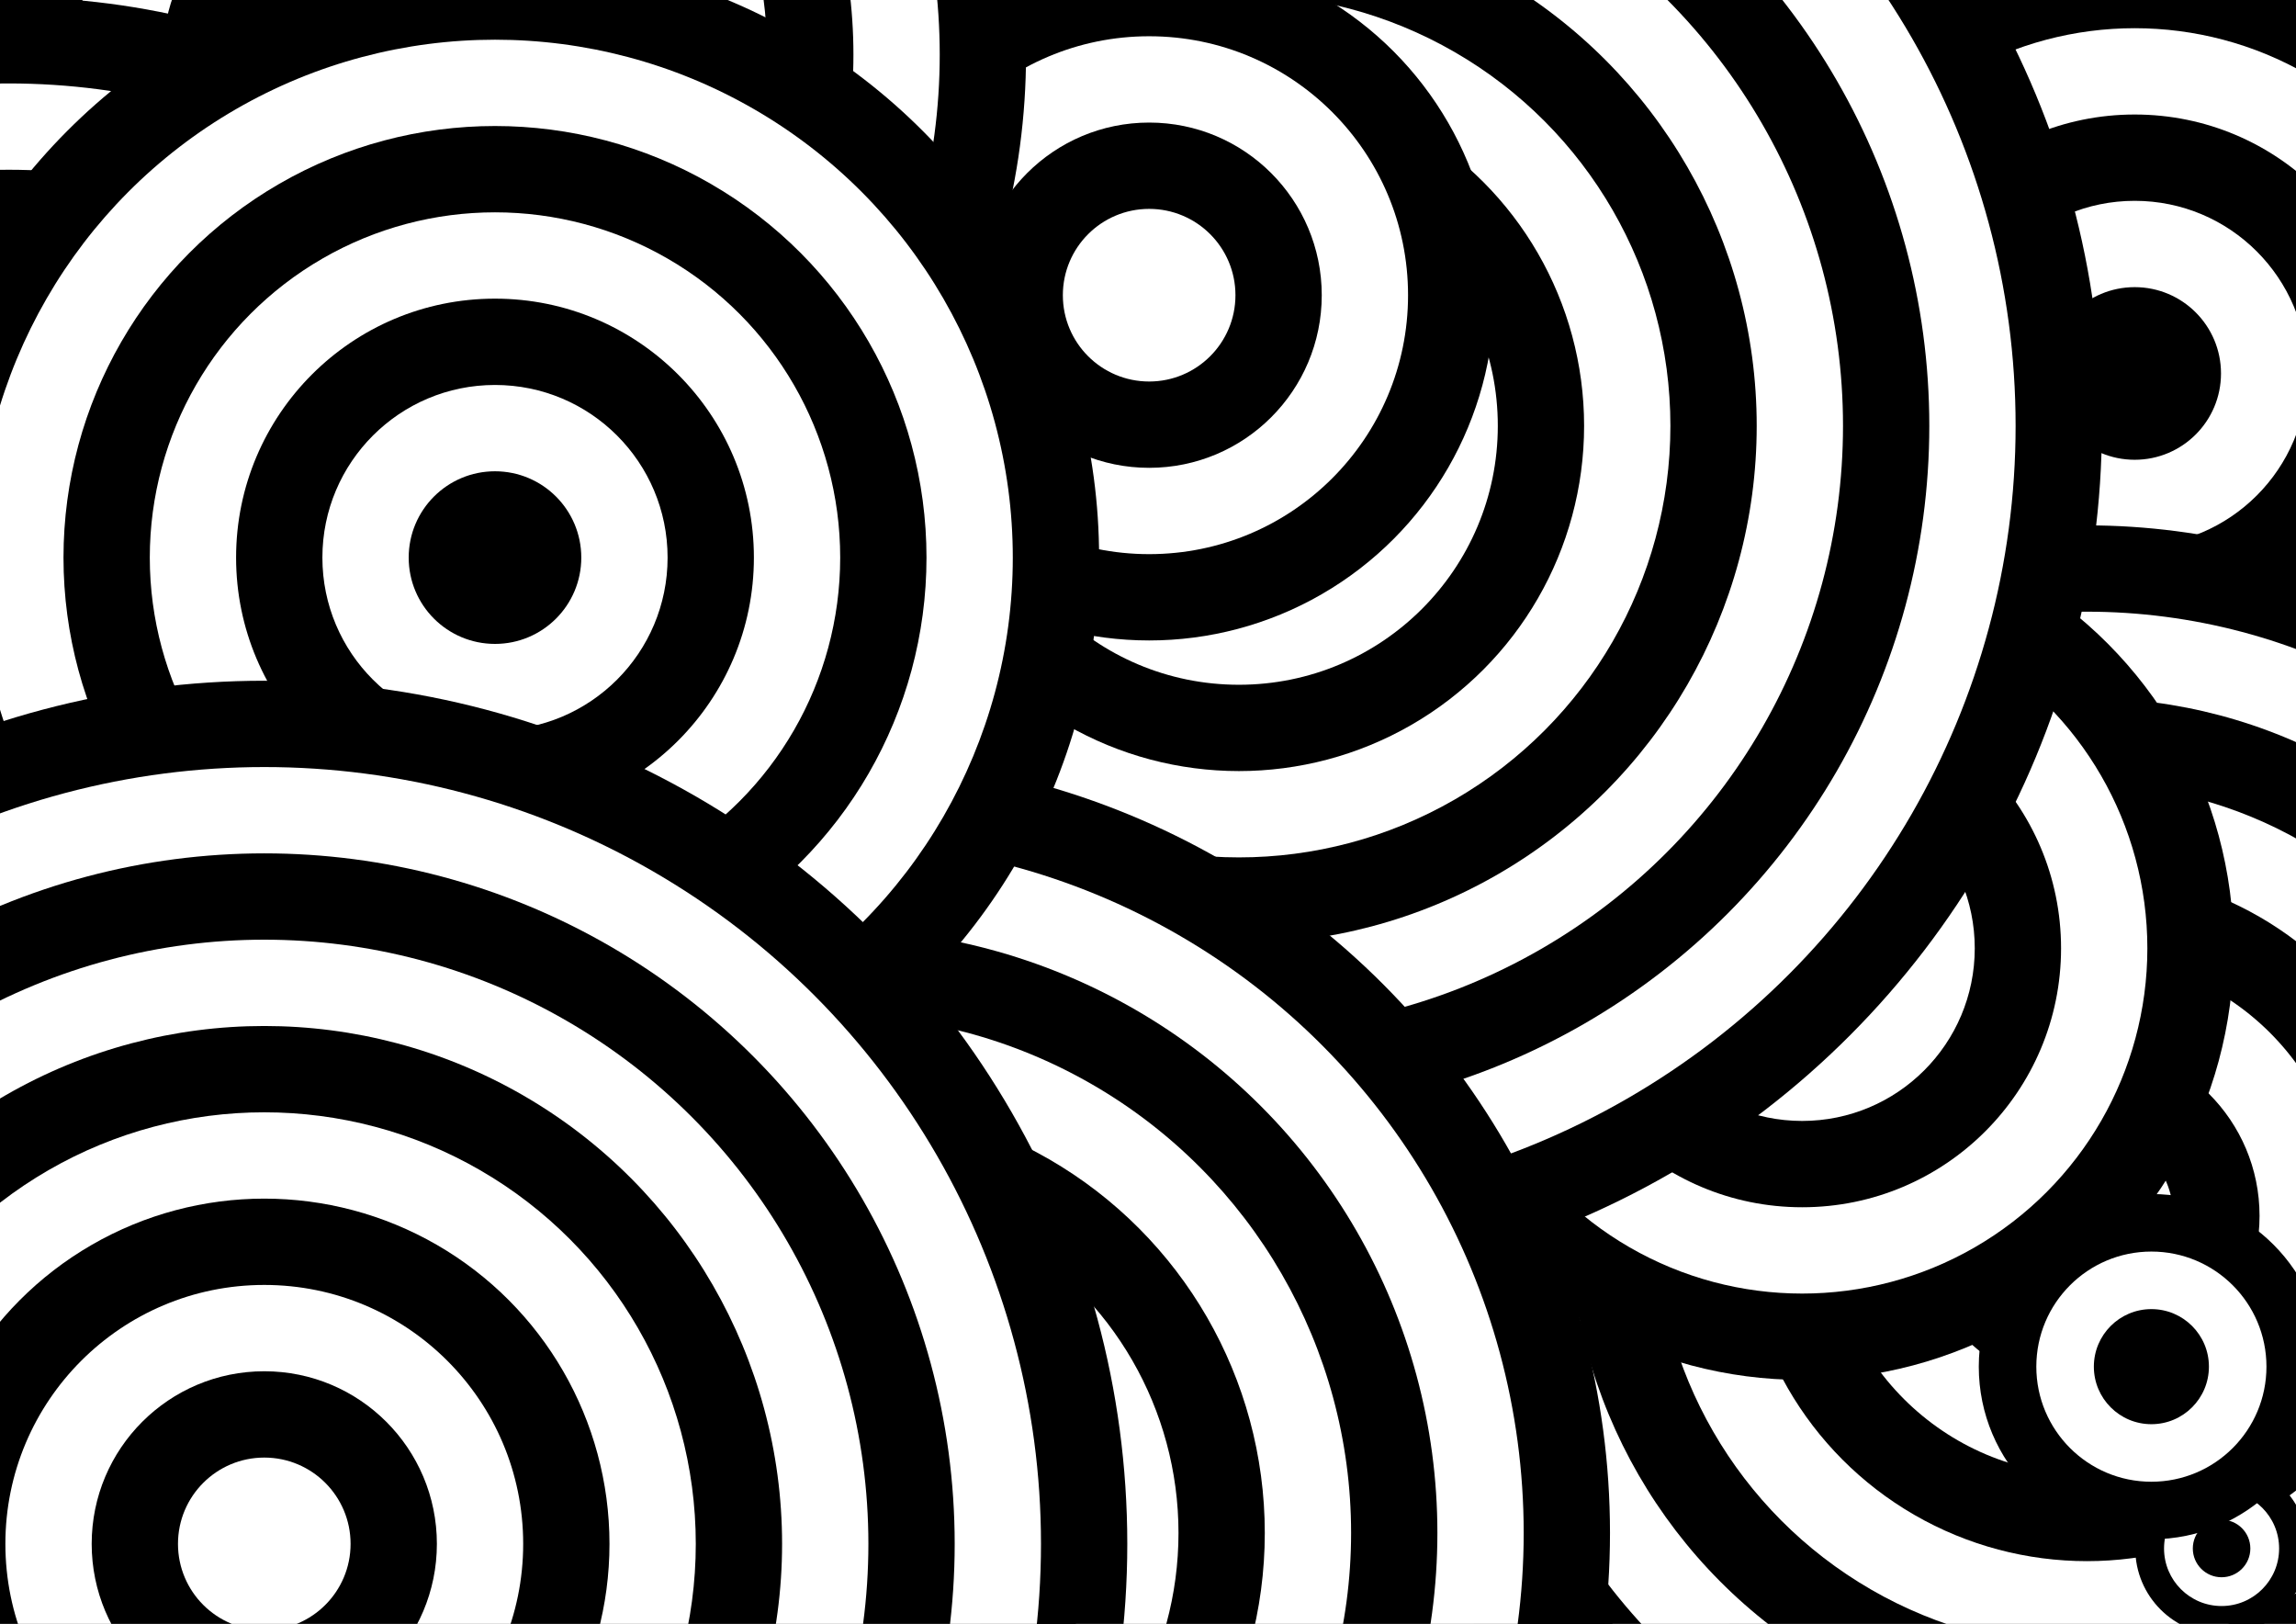 <?xml version='1.0' encoding='UTF-8' standalone='no'?>
<svg width='4200' height='2970' viewBox='105 74 3990 2822' xmlns='http://www.w3.org/2000/svg' version='1.1'>
<rect x="105" y="74" width="3990" height="2822" fill="#808080" stroke="none"/>
<path id='background' d='M105 74 L3990 74 L3990 2822 L105 2822 L105 74' fill='#fff' />
<defs><clipPath id='clip'><path id='background' d='M105 74 L3990 74 L3990 2822 L105 2822 L105 74' fill='none' /></clipPath></defs>
<circle cx='459' cy='1646' r='600'  fill='#000' stroke='none' />
<circle cx='459' cy='1646' r='450'  fill='#fff' stroke='none' />
<circle cx='459' cy='1646' r='300'  fill='#000' stroke='none' />
<circle cx='459' cy='1646' r='150'  fill='#fff' stroke='none' />
<circle cx='2624' cy='2279' r='1200'  fill='#000' stroke='none' />
<circle cx='2624' cy='2279' r='1050'  fill='#fff' stroke='none' />
<circle cx='2624' cy='2279' r='900'  fill='#000' stroke='none' />
<circle cx='2624' cy='2279' r='750'  fill='#fff' stroke='none' />
<circle cx='2624' cy='2279' r='600'  fill='#000' stroke='none' />
<circle cx='2624' cy='2279' r='450'  fill='#fff' stroke='none' />
<circle cx='2624' cy='2279' r='300'  fill='#000' stroke='none' />
<circle cx='2624' cy='2279' r='150'  fill='#fff' stroke='none' />
<circle cx='2329' cy='1049' r='750'  fill='#000' stroke='none' />
<circle cx='2329' cy='1049' r='600'  fill='#fff' stroke='none' />
<circle cx='2329' cy='1049' r='450'  fill='#000' stroke='none' />
<circle cx='2329' cy='1049' r='300'  fill='#fff' stroke='none' />
<circle cx='2329' cy='1049' r='150'  fill='#000' stroke='none' />
<circle cx='3095' cy='199' r='1200'  fill='#000' stroke='none' />
<circle cx='3095' cy='199' r='1050'  fill='#fff' stroke='none' />
<circle cx='3095' cy='199' r='900'  fill='#000' stroke='none' />
<circle cx='3095' cy='199' r='750'  fill='#fff' stroke='none' />
<circle cx='3095' cy='199' r='600'  fill='#000' stroke='none' />
<circle cx='3095' cy='199' r='450'  fill='#fff' stroke='none' />
<circle cx='3095' cy='199' r='300'  fill='#000' stroke='none' />
<circle cx='3095' cy='199' r='150'  fill='#fff' stroke='none' />
<circle cx='345' cy='1822' r='1200'  fill='#000' stroke='none' />
<circle cx='345' cy='1822' r='1050'  fill='#fff' stroke='none' />
<circle cx='345' cy='1822' r='900'  fill='#000' stroke='none' />
<circle cx='345' cy='1822' r='750'  fill='#fff' stroke='none' />
<circle cx='345' cy='1822' r='600'  fill='#000' stroke='none' />
<circle cx='345' cy='1822' r='450'  fill='#fff' stroke='none' />
<circle cx='345' cy='1822' r='300'  fill='#000' stroke='none' />
<circle cx='345' cy='1822' r='150'  fill='#fff' stroke='none' />
<circle cx='2642' cy='1057' r='150'  fill='#000' stroke='none' />
<circle cx='2642' cy='1057' r='100'  fill='#fff' stroke='none' />
<circle cx='2642' cy='1057' r='50'  fill='#000' stroke='none' />
<circle cx='1106' cy='974' r='1050'  fill='#000' stroke='none' />
<circle cx='1106' cy='974' r='900'  fill='#fff' stroke='none' />
<circle cx='1106' cy='974' r='750'  fill='#000' stroke='none' />
<circle cx='1106' cy='974' r='600'  fill='#fff' stroke='none' />
<circle cx='1106' cy='974' r='450'  fill='#000' stroke='none' />
<circle cx='1106' cy='974' r='300'  fill='#fff' stroke='none' />
<circle cx='1106' cy='974' r='150'  fill='#000' stroke='none' />
<circle cx='2100' cy='229' r='1350'  fill='#000' stroke='none' />
<circle cx='2100' cy='229' r='1200'  fill='#fff' stroke='none' />
<circle cx='2100' cy='229' r='1050'  fill='#000' stroke='none' />
<circle cx='2100' cy='229' r='900'  fill='#fff' stroke='none' />
<circle cx='2100' cy='229' r='750'  fill='#000' stroke='none' />
<circle cx='2100' cy='229' r='600'  fill='#fff' stroke='none' />
<circle cx='2100' cy='229' r='450'  fill='#000' stroke='none' />
<circle cx='2100' cy='229' r='300'  fill='#fff' stroke='none' />
<circle cx='2100' cy='229' r='150'  fill='#000' stroke='none' />
<circle cx='152' cy='2156' r='600'  fill='#000' stroke='none' />
<circle cx='152' cy='2156' r='450'  fill='#fff' stroke='none' />
<circle cx='152' cy='2156' r='300'  fill='#000' stroke='none' />
<circle cx='152' cy='2156' r='150'  fill='#fff' stroke='none' />
<circle cx='1374' cy='806' r='750'  fill='#000' stroke='none' />
<circle cx='1374' cy='806' r='600'  fill='#fff' stroke='none' />
<circle cx='1374' cy='806' r='450'  fill='#000' stroke='none' />
<circle cx='1374' cy='806' r='300'  fill='#fff' stroke='none' />
<circle cx='1374' cy='806' r='150'  fill='#000' stroke='none' />
<circle cx='1392' cy='236' r='150'  fill='#000' stroke='none' />
<circle cx='1392' cy='236' r='100'  fill='#fff' stroke='none' />
<circle cx='1392' cy='236' r='50'  fill='#000' stroke='none' />
<circle cx='1811' cy='1684' r='1050'  fill='#000' stroke='none' />
<circle cx='1811' cy='1684' r='900'  fill='#fff' stroke='none' />
<circle cx='1811' cy='1684' r='750'  fill='#000' stroke='none' />
<circle cx='1811' cy='1684' r='600'  fill='#fff' stroke='none' />
<circle cx='1811' cy='1684' r='450'  fill='#000' stroke='none' />
<circle cx='1811' cy='1684' r='300'  fill='#fff' stroke='none' />
<circle cx='1811' cy='1684' r='150'  fill='#000' stroke='none' />
<circle cx='2514' cy='1316' r='1200'  fill='#000' stroke='none' />
<circle cx='2514' cy='1316' r='1050'  fill='#fff' stroke='none' />
<circle cx='2514' cy='1316' r='900'  fill='#000' stroke='none' />
<circle cx='2514' cy='1316' r='750'  fill='#fff' stroke='none' />
<circle cx='2514' cy='1316' r='600'  fill='#000' stroke='none' />
<circle cx='2514' cy='1316' r='450'  fill='#fff' stroke='none' />
<circle cx='2514' cy='1316' r='300'  fill='#000' stroke='none' />
<circle cx='2514' cy='1316' r='150'  fill='#fff' stroke='none' />
<circle cx='3581' cy='1509' r='750'  fill='#000' stroke='none' />
<circle cx='3581' cy='1509' r='600'  fill='#fff' stroke='none' />
<circle cx='3581' cy='1509' r='450'  fill='#000' stroke='none' />
<circle cx='3581' cy='1509' r='300'  fill='#fff' stroke='none' />
<circle cx='3581' cy='1509' r='150'  fill='#000' stroke='none' />
<circle cx='121' cy='1321' r='150'  fill='#000' stroke='none' />
<circle cx='121' cy='1321' r='100'  fill='#fff' stroke='none' />
<circle cx='121' cy='1321' r='50'  fill='#000' stroke='none' />
<circle cx='714' cy='1203' r='1500'  fill='#000' stroke='none' />
<circle cx='714' cy='1203' r='1350'  fill='#fff' stroke='none' />
<circle cx='714' cy='1203' r='1200'  fill='#000' stroke='none' />
<circle cx='714' cy='1203' r='1050'  fill='#fff' stroke='none' />
<circle cx='714' cy='1203' r='900'  fill='#000' stroke='none' />
<circle cx='714' cy='1203' r='750'  fill='#fff' stroke='none' />
<circle cx='714' cy='1203' r='600'  fill='#000' stroke='none' />
<circle cx='714' cy='1203' r='450'  fill='#fff' stroke='none' />
<circle cx='714' cy='1203' r='300'  fill='#000' stroke='none' />
<circle cx='714' cy='1203' r='150'  fill='#fff' stroke='none' />
<circle cx='1328' cy='792' r='1500'  fill='#000' stroke='none' />
<circle cx='1328' cy='792' r='1350'  fill='#fff' stroke='none' />
<circle cx='1328' cy='792' r='1200'  fill='#000' stroke='none' />
<circle cx='1328' cy='792' r='1050'  fill='#fff' stroke='none' />
<circle cx='1328' cy='792' r='900'  fill='#000' stroke='none' />
<circle cx='1328' cy='792' r='750'  fill='#fff' stroke='none' />
<circle cx='1328' cy='792' r='600'  fill='#000' stroke='none' />
<circle cx='1328' cy='792' r='450'  fill='#fff' stroke='none' />
<circle cx='1328' cy='792' r='300'  fill='#000' stroke='none' />
<circle cx='1328' cy='792' r='150'  fill='#fff' stroke='none' />
<circle cx='2308' cy='2236' r='1350'  fill='#000' stroke='none' />
<circle cx='2308' cy='2236' r='1200'  fill='#fff' stroke='none' />
<circle cx='2308' cy='2236' r='1050'  fill='#000' stroke='none' />
<circle cx='2308' cy='2236' r='900'  fill='#fff' stroke='none' />
<circle cx='2308' cy='2236' r='750'  fill='#000' stroke='none' />
<circle cx='2308' cy='2236' r='600'  fill='#fff' stroke='none' />
<circle cx='2308' cy='2236' r='450'  fill='#000' stroke='none' />
<circle cx='2308' cy='2236' r='300'  fill='#fff' stroke='none' />
<circle cx='2308' cy='2236' r='150'  fill='#000' stroke='none' />
<circle cx='845' cy='836' r='600'  fill='#000' stroke='none' />
<circle cx='845' cy='836' r='450'  fill='#fff' stroke='none' />
<circle cx='845' cy='836' r='300'  fill='#000' stroke='none' />
<circle cx='845' cy='836' r='150'  fill='#fff' stroke='none' />
<circle cx='2112' cy='2317' r='600'  fill='#000' stroke='none' />
<circle cx='2112' cy='2317' r='450'  fill='#fff' stroke='none' />
<circle cx='2112' cy='2317' r='300'  fill='#000' stroke='none' />
<circle cx='2112' cy='2317' r='150'  fill='#fff' stroke='none' />
<circle cx='1059' cy='411' r='1200'  fill='#000' stroke='none' />
<circle cx='1059' cy='411' r='1050'  fill='#fff' stroke='none' />
<circle cx='1059' cy='411' r='900'  fill='#000' stroke='none' />
<circle cx='1059' cy='411' r='750'  fill='#fff' stroke='none' />
<circle cx='1059' cy='411' r='600'  fill='#000' stroke='none' />
<circle cx='1059' cy='411' r='450'  fill='#fff' stroke='none' />
<circle cx='1059' cy='411' r='300'  fill='#000' stroke='none' />
<circle cx='1059' cy='411' r='150'  fill='#fff' stroke='none' />
<circle cx='1098' cy='213' r='750'  fill='#000' stroke='none' />
<circle cx='1098' cy='213' r='600'  fill='#fff' stroke='none' />
<circle cx='1098' cy='213' r='450'  fill='#000' stroke='none' />
<circle cx='1098' cy='213' r='300'  fill='#fff' stroke='none' />
<circle cx='1098' cy='213' r='150'  fill='#000' stroke='none' />
<circle cx='2252' cy='993' r='1050'  fill='#000' stroke='none' />
<circle cx='2252' cy='993' r='900'  fill='#fff' stroke='none' />
<circle cx='2252' cy='993' r='750'  fill='#000' stroke='none' />
<circle cx='2252' cy='993' r='600'  fill='#fff' stroke='none' />
<circle cx='2252' cy='993' r='450'  fill='#000' stroke='none' />
<circle cx='2252' cy='993' r='300'  fill='#fff' stroke='none' />
<circle cx='2252' cy='993' r='150'  fill='#000' stroke='none' />
<circle cx='707' cy='2544' r='1200'  fill='#000' stroke='none' />
<circle cx='707' cy='2544' r='1050'  fill='#fff' stroke='none' />
<circle cx='707' cy='2544' r='900'  fill='#000' stroke='none' />
<circle cx='707' cy='2544' r='750'  fill='#fff' stroke='none' />
<circle cx='707' cy='2544' r='600'  fill='#000' stroke='none' />
<circle cx='707' cy='2544' r='450'  fill='#fff' stroke='none' />
<circle cx='707' cy='2544' r='300'  fill='#000' stroke='none' />
<circle cx='707' cy='2544' r='150'  fill='#fff' stroke='none' />
<circle cx='2622' cy='965' r='150'  fill='#000' stroke='none' />
<circle cx='2622' cy='965' r='100'  fill='#fff' stroke='none' />
<circle cx='2622' cy='965' r='50'  fill='#000' stroke='none' />
<circle cx='2136' cy='1065' r='750'  fill='#000' stroke='none' />
<circle cx='2136' cy='1065' r='600'  fill='#fff' stroke='none' />
<circle cx='2136' cy='1065' r='450'  fill='#000' stroke='none' />
<circle cx='2136' cy='1065' r='300'  fill='#fff' stroke='none' />
<circle cx='2136' cy='1065' r='150'  fill='#000' stroke='none' />
<circle cx='965' cy='2660' r='300'  fill='#000' stroke='none' />
<circle cx='965' cy='2660' r='200'  fill='#fff' stroke='none' />
<circle cx='965' cy='2660' r='100'  fill='#000' stroke='none' />
<circle cx='1202' cy='2109' r='1200'  fill='#000' stroke='none' />
<circle cx='1202' cy='2109' r='1050'  fill='#fff' stroke='none' />
<circle cx='1202' cy='2109' r='900'  fill='#000' stroke='none' />
<circle cx='1202' cy='2109' r='750'  fill='#fff' stroke='none' />
<circle cx='1202' cy='2109' r='600'  fill='#000' stroke='none' />
<circle cx='1202' cy='2109' r='450'  fill='#fff' stroke='none' />
<circle cx='1202' cy='2109' r='300'  fill='#000' stroke='none' />
<circle cx='1202' cy='2109' r='150'  fill='#fff' stroke='none' />
<circle cx='2179' cy='2139' r='1350'  fill='#000' stroke='none' />
<circle cx='2179' cy='2139' r='1200'  fill='#fff' stroke='none' />
<circle cx='2179' cy='2139' r='1050'  fill='#000' stroke='none' />
<circle cx='2179' cy='2139' r='900'  fill='#fff' stroke='none' />
<circle cx='2179' cy='2139' r='750'  fill='#000' stroke='none' />
<circle cx='2179' cy='2139' r='600'  fill='#fff' stroke='none' />
<circle cx='2179' cy='2139' r='450'  fill='#000' stroke='none' />
<circle cx='2179' cy='2139' r='300'  fill='#fff' stroke='none' />
<circle cx='2179' cy='2139' r='150'  fill='#000' stroke='none' />
<circle cx='1573' cy='835' r='750'  fill='#000' stroke='none' />
<circle cx='1573' cy='835' r='600'  fill='#fff' stroke='none' />
<circle cx='1573' cy='835' r='450'  fill='#000' stroke='none' />
<circle cx='1573' cy='835' r='300'  fill='#fff' stroke='none' />
<circle cx='1573' cy='835' r='150'  fill='#000' stroke='none' />
<circle cx='3815' cy='723' r='1050'  fill='#000' stroke='none' />
<circle cx='3815' cy='723' r='900'  fill='#fff' stroke='none' />
<circle cx='3815' cy='723' r='750'  fill='#000' stroke='none' />
<circle cx='3815' cy='723' r='600'  fill='#fff' stroke='none' />
<circle cx='3815' cy='723' r='450'  fill='#000' stroke='none' />
<circle cx='3815' cy='723' r='300'  fill='#fff' stroke='none' />
<circle cx='3815' cy='723' r='150'  fill='#000' stroke='none' />
<circle cx='1009' cy='2802' r='300'  fill='#000' stroke='none' />
<circle cx='1009' cy='2802' r='200'  fill='#fff' stroke='none' />
<circle cx='1009' cy='2802' r='100'  fill='#000' stroke='none' />
<circle cx='1223' cy='1298' r='1200'  fill='#000' stroke='none' />
<circle cx='1223' cy='1298' r='1050'  fill='#fff' stroke='none' />
<circle cx='1223' cy='1298' r='900'  fill='#000' stroke='none' />
<circle cx='1223' cy='1298' r='750'  fill='#fff' stroke='none' />
<circle cx='1223' cy='1298' r='600'  fill='#000' stroke='none' />
<circle cx='1223' cy='1298' r='450'  fill='#fff' stroke='none' />
<circle cx='1223' cy='1298' r='300'  fill='#000' stroke='none' />
<circle cx='1223' cy='1298' r='150'  fill='#fff' stroke='none' />
<circle cx='1515' cy='1670' r='1500'  fill='#000' stroke='none' />
<circle cx='1515' cy='1670' r='1350'  fill='#fff' stroke='none' />
<circle cx='1515' cy='1670' r='1200'  fill='#000' stroke='none' />
<circle cx='1515' cy='1670' r='1050'  fill='#fff' stroke='none' />
<circle cx='1515' cy='1670' r='900'  fill='#000' stroke='none' />
<circle cx='1515' cy='1670' r='750'  fill='#fff' stroke='none' />
<circle cx='1515' cy='1670' r='600'  fill='#000' stroke='none' />
<circle cx='1515' cy='1670' r='450'  fill='#fff' stroke='none' />
<circle cx='1515' cy='1670' r='300'  fill='#000' stroke='none' />
<circle cx='1515' cy='1670' r='150'  fill='#fff' stroke='none' />
<circle cx='765' cy='1492' r='1200'  fill='#000' stroke='none' />
<circle cx='765' cy='1492' r='1050'  fill='#fff' stroke='none' />
<circle cx='765' cy='1492' r='900'  fill='#000' stroke='none' />
<circle cx='765' cy='1492' r='750'  fill='#fff' stroke='none' />
<circle cx='765' cy='1492' r='600'  fill='#000' stroke='none' />
<circle cx='765' cy='1492' r='450'  fill='#fff' stroke='none' />
<circle cx='765' cy='1492' r='300'  fill='#000' stroke='none' />
<circle cx='765' cy='1492' r='150'  fill='#fff' stroke='none' />
<circle cx='3732' cy='2187' r='1200'  fill='#000' stroke='none' />
<circle cx='3732' cy='2187' r='1050'  fill='#fff' stroke='none' />
<circle cx='3732' cy='2187' r='900'  fill='#000' stroke='none' />
<circle cx='3732' cy='2187' r='750'  fill='#fff' stroke='none' />
<circle cx='3732' cy='2187' r='600'  fill='#000' stroke='none' />
<circle cx='3732' cy='2187' r='450'  fill='#fff' stroke='none' />
<circle cx='3732' cy='2187' r='300'  fill='#000' stroke='none' />
<circle cx='3732' cy='2187' r='150'  fill='#fff' stroke='none' />
<circle cx='2614' cy='2056' r='150'  fill='#000' stroke='none' />
<circle cx='2614' cy='2056' r='100'  fill='#fff' stroke='none' />
<circle cx='2614' cy='2056' r='50'  fill='#000' stroke='none' />
<circle cx='3237' cy='1722' r='750'  fill='#000' stroke='none' />
<circle cx='3237' cy='1722' r='600'  fill='#fff' stroke='none' />
<circle cx='3237' cy='1722' r='450'  fill='#000' stroke='none' />
<circle cx='3237' cy='1722' r='300'  fill='#fff' stroke='none' />
<circle cx='3237' cy='1722' r='150'  fill='#000' stroke='none' />
<circle cx='1229' cy='1268' r='900'  fill='#000' stroke='none' />
<circle cx='1229' cy='1268' r='750'  fill='#fff' stroke='none' />
<circle cx='1229' cy='1268' r='600'  fill='#000' stroke='none' />
<circle cx='1229' cy='1268' r='450'  fill='#fff' stroke='none' />
<circle cx='1229' cy='1268' r='300'  fill='#000' stroke='none' />
<circle cx='1229' cy='1268' r='150'  fill='#fff' stroke='none' />
<circle cx='2258' cy='814' r='1500'  fill='#000' stroke='none' />
<circle cx='2258' cy='814' r='1350'  fill='#fff' stroke='none' />
<circle cx='2258' cy='814' r='1200'  fill='#000' stroke='none' />
<circle cx='2258' cy='814' r='1050'  fill='#fff' stroke='none' />
<circle cx='2258' cy='814' r='900'  fill='#000' stroke='none' />
<circle cx='2258' cy='814' r='750'  fill='#fff' stroke='none' />
<circle cx='2258' cy='814' r='600'  fill='#000' stroke='none' />
<circle cx='2258' cy='814' r='450'  fill='#fff' stroke='none' />
<circle cx='2258' cy='814' r='300'  fill='#000' stroke='none' />
<circle cx='2258' cy='814' r='150'  fill='#fff' stroke='none' />
<circle cx='3966' cy='2765' r='150'  fill='#000' stroke='none' />
<circle cx='3966' cy='2765' r='100'  fill='#fff' stroke='none' />
<circle cx='3966' cy='2765' r='50'  fill='#000' stroke='none' />
<circle cx='710' cy='1603' r='1050'  fill='#000' stroke='none' />
<circle cx='710' cy='1603' r='900'  fill='#fff' stroke='none' />
<circle cx='710' cy='1603' r='750'  fill='#000' stroke='none' />
<circle cx='710' cy='1603' r='600'  fill='#fff' stroke='none' />
<circle cx='710' cy='1603' r='450'  fill='#000' stroke='none' />
<circle cx='710' cy='1603' r='300'  fill='#fff' stroke='none' />
<circle cx='710' cy='1603' r='150'  fill='#000' stroke='none' />
<circle cx='1553' cy='2738' r='1350'  fill='#000' stroke='none' />
<circle cx='1553' cy='2738' r='1200'  fill='#fff' stroke='none' />
<circle cx='1553' cy='2738' r='1050'  fill='#000' stroke='none' />
<circle cx='1553' cy='2738' r='900'  fill='#fff' stroke='none' />
<circle cx='1553' cy='2738' r='750'  fill='#000' stroke='none' />
<circle cx='1553' cy='2738' r='600'  fill='#fff' stroke='none' />
<circle cx='1553' cy='2738' r='450'  fill='#000' stroke='none' />
<circle cx='1553' cy='2738' r='300'  fill='#fff' stroke='none' />
<circle cx='1553' cy='2738' r='150'  fill='#000' stroke='none' />
<circle cx='2102' cy='587' r='600'  fill='#000' stroke='none' />
<circle cx='2102' cy='587' r='450'  fill='#fff' stroke='none' />
<circle cx='2102' cy='587' r='300'  fill='#000' stroke='none' />
<circle cx='2102' cy='587' r='150'  fill='#fff' stroke='none' />
<circle cx='688' cy='169' r='1200'  fill='#000' stroke='none' />
<circle cx='688' cy='169' r='1050'  fill='#fff' stroke='none' />
<circle cx='688' cy='169' r='900'  fill='#000' stroke='none' />
<circle cx='688' cy='169' r='750'  fill='#fff' stroke='none' />
<circle cx='688' cy='169' r='600'  fill='#000' stroke='none' />
<circle cx='688' cy='169' r='450'  fill='#fff' stroke='none' />
<circle cx='688' cy='169' r='300'  fill='#000' stroke='none' />
<circle cx='688' cy='169' r='150'  fill='#fff' stroke='none' />
<circle cx='3844' cy='2449' r='300'  fill='#000' stroke='none' />
<circle cx='3844' cy='2449' r='200'  fill='#fff' stroke='none' />
<circle cx='3844' cy='2449' r='100'  fill='#000' stroke='none' />
<circle cx='226' cy='2068' r='1500'  fill='#000' stroke='none' />
<circle cx='226' cy='2068' r='1350'  fill='#fff' stroke='none' />
<circle cx='226' cy='2068' r='1200'  fill='#000' stroke='none' />
<circle cx='226' cy='2068' r='1050'  fill='#fff' stroke='none' />
<circle cx='226' cy='2068' r='900'  fill='#000' stroke='none' />
<circle cx='226' cy='2068' r='750'  fill='#fff' stroke='none' />
<circle cx='226' cy='2068' r='600'  fill='#000' stroke='none' />
<circle cx='226' cy='2068' r='450'  fill='#fff' stroke='none' />
<circle cx='226' cy='2068' r='300'  fill='#000' stroke='none' />
<circle cx='226' cy='2068' r='150'  fill='#fff' stroke='none' />
<circle cx='120' cy='1419' r='1350'  fill='#000' stroke='none' />
<circle cx='120' cy='1419' r='1200'  fill='#fff' stroke='none' />
<circle cx='120' cy='1419' r='1050'  fill='#000' stroke='none' />
<circle cx='120' cy='1419' r='900'  fill='#fff' stroke='none' />
<circle cx='120' cy='1419' r='750'  fill='#000' stroke='none' />
<circle cx='120' cy='1419' r='600'  fill='#fff' stroke='none' />
<circle cx='120' cy='1419' r='450'  fill='#000' stroke='none' />
<circle cx='120' cy='1419' r='300'  fill='#fff' stroke='none' />
<circle cx='120' cy='1419' r='150'  fill='#000' stroke='none' />
<circle cx='965' cy='1043' r='1050'  fill='#000' stroke='none' />
<circle cx='965' cy='1043' r='900'  fill='#fff' stroke='none' />
<circle cx='965' cy='1043' r='750'  fill='#000' stroke='none' />
<circle cx='965' cy='1043' r='600'  fill='#fff' stroke='none' />
<circle cx='965' cy='1043' r='450'  fill='#000' stroke='none' />
<circle cx='965' cy='1043' r='300'  fill='#fff' stroke='none' />
<circle cx='965' cy='1043' r='150'  fill='#000' stroke='none' />
<circle cx='564' cy='2757' r='1500'  fill='#000' stroke='none' />
<circle cx='564' cy='2757' r='1350'  fill='#fff' stroke='none' />
<circle cx='564' cy='2757' r='1200'  fill='#000' stroke='none' />
<circle cx='564' cy='2757' r='1050'  fill='#fff' stroke='none' />
<circle cx='564' cy='2757' r='900'  fill='#000' stroke='none' />
<circle cx='564' cy='2757' r='750'  fill='#fff' stroke='none' />
<circle cx='564' cy='2757' r='600'  fill='#000' stroke='none' />
<circle cx='564' cy='2757' r='450'  fill='#fff' stroke='none' />
<circle cx='564' cy='2757' r='300'  fill='#000' stroke='none' />
<circle cx='564' cy='2757' r='150'  fill='#fff' stroke='none' />
</svg>
